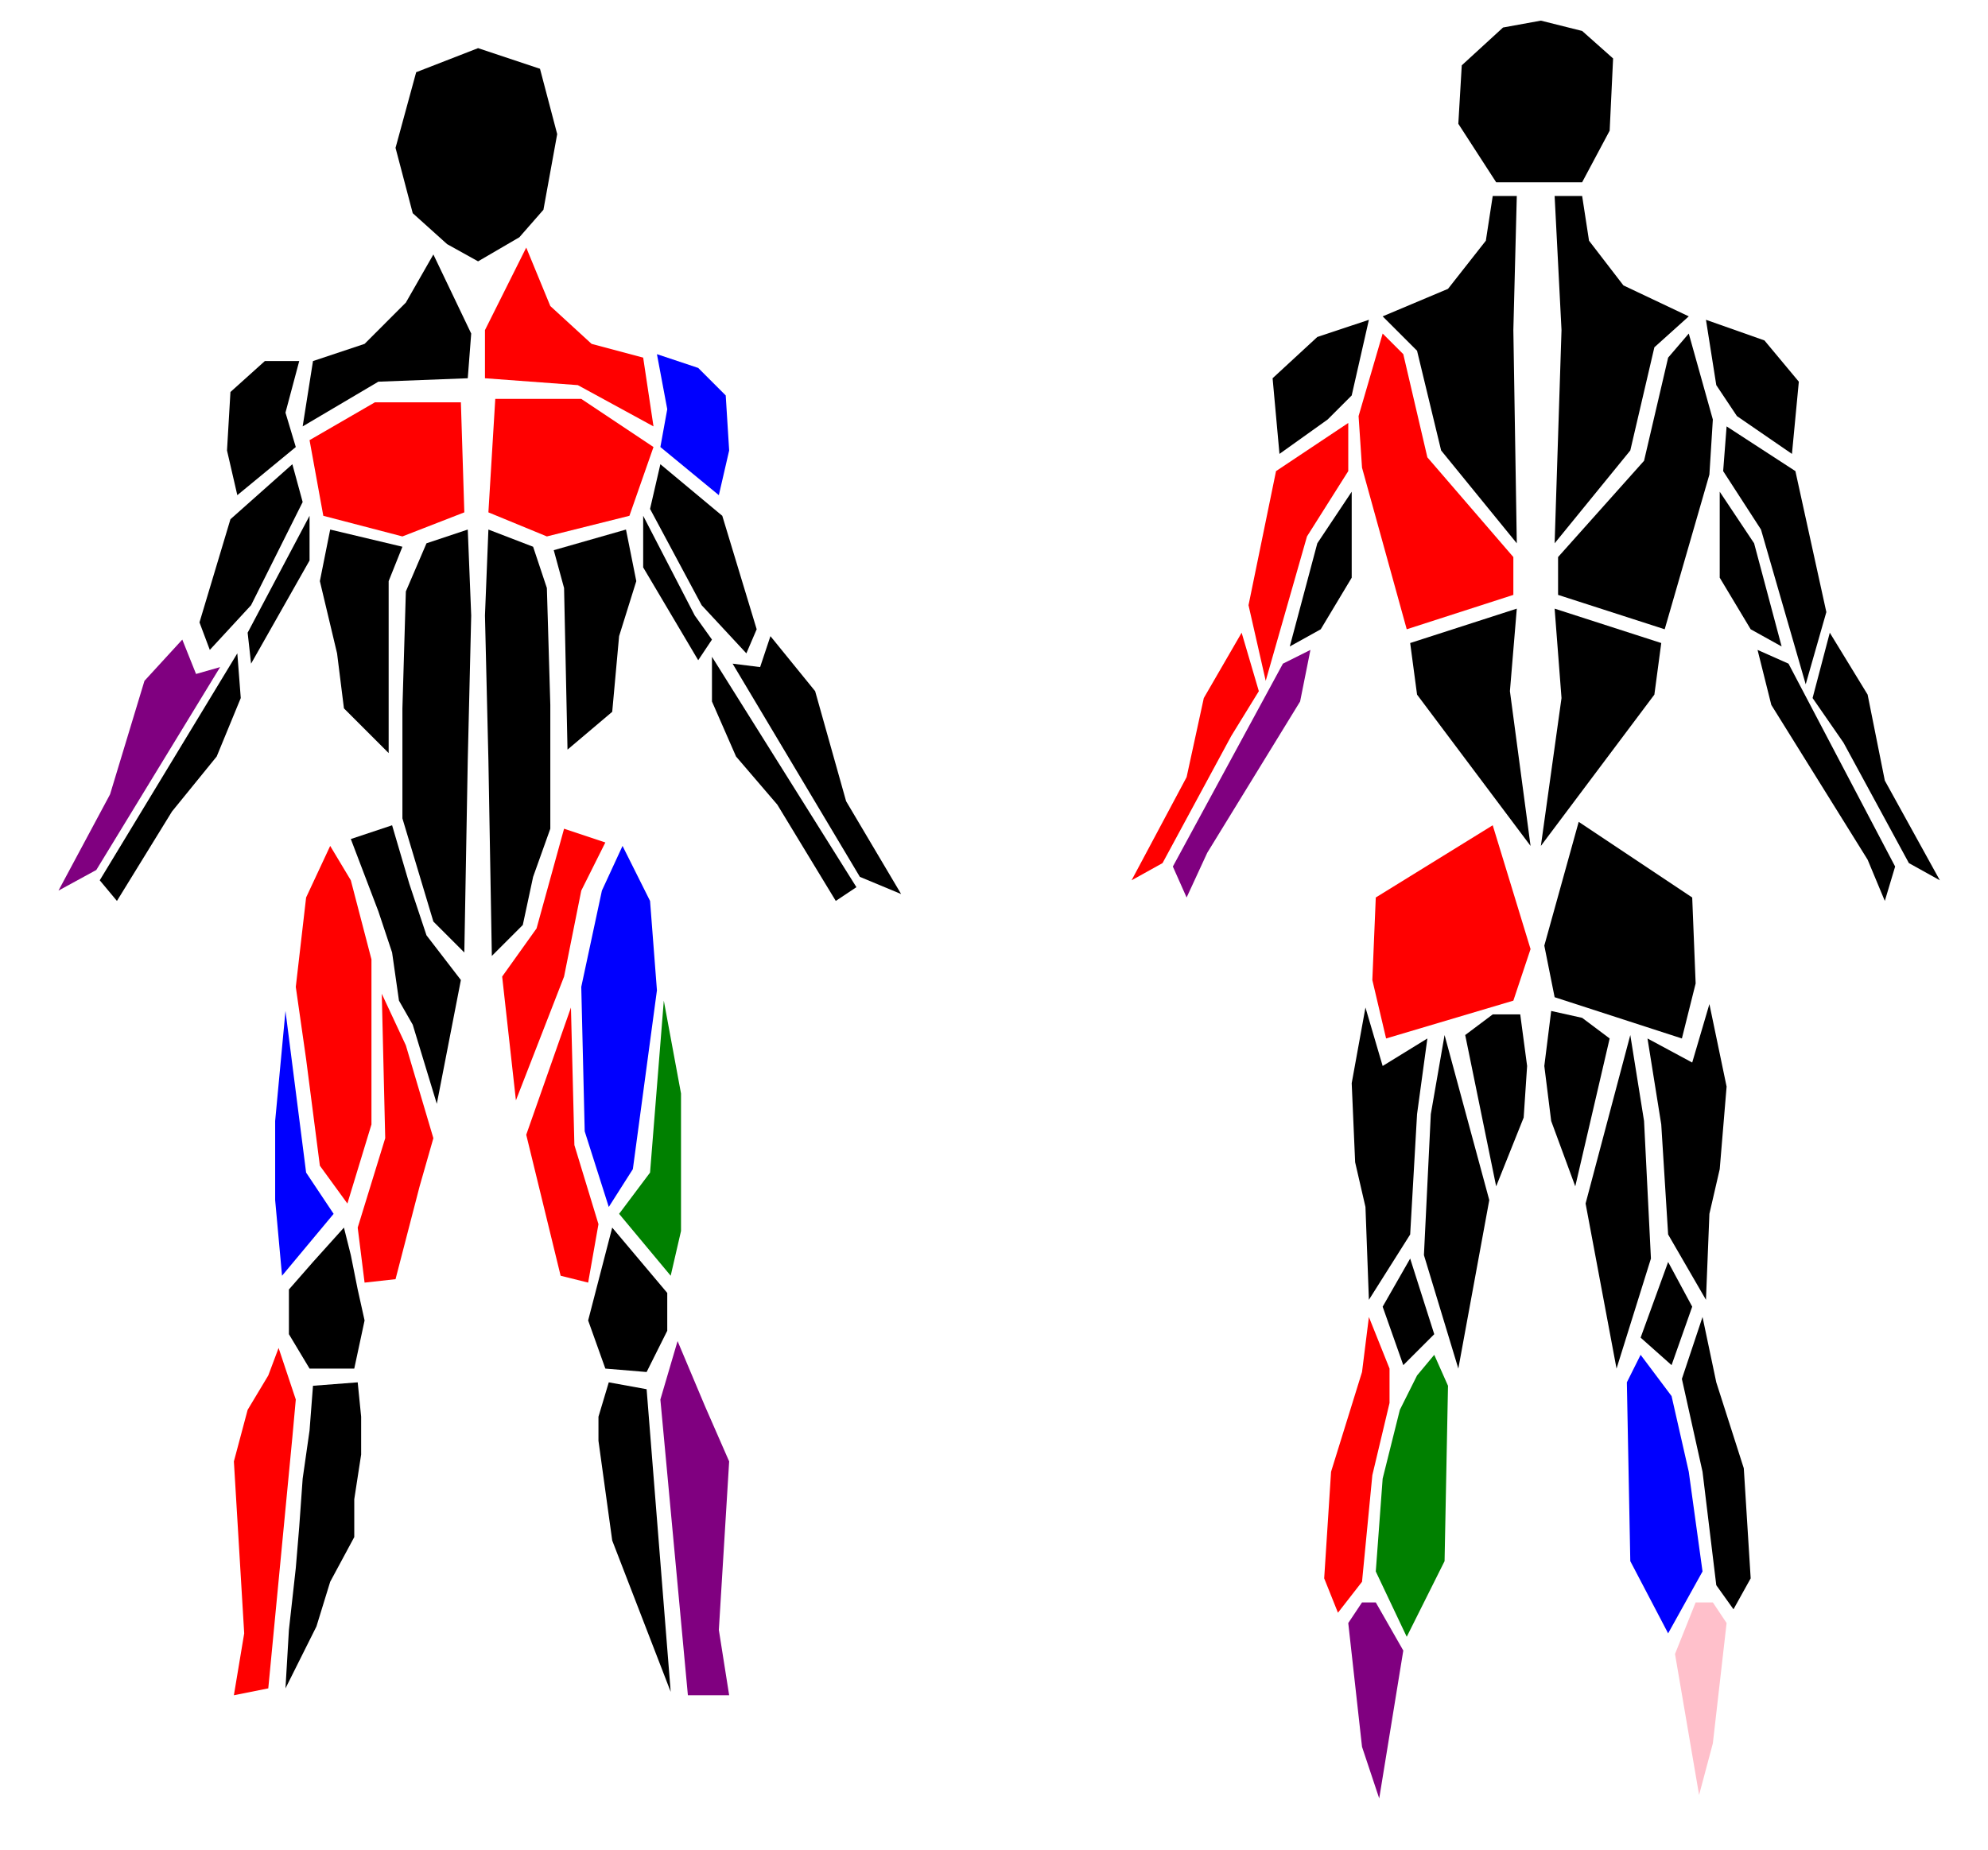 <svg version="1.1" id="Map" class="gen-by-synoptic-designer" xmlns="http://www.w3.org/2000/svg" xmlns:xlink="http://www.w3.org/1999/xlink" viewBox="0 0 578 538" xml:space="preserve"><image width="578" height="538" />

<polygon id="left-pec-mayoris" title="" points="144,116,142,149,159,156,183,150,190,130,169,116" fill='red'/>

<polygon id="right-pec-mayoris" title="" points="90,128,94,150,117,156,135,149,134,117,109,117" fill='red' />

<polygon id="left-rectus-abdominis" title="" points="155,159,159,171,160,205,160,241,155,255,152,269,143,278,142,221,141,179,142,154" fill='black' />

<polygon id="left-oblique" title="" points="185,169,182,154,161,160,164,171,165,218,178,207,180,185,182" fill='black' />

<polygon id="right-oblique" title="" points="100,206,98,190,93,169,96,154,117,159,113,169,113,219" fill='black' />

<polygon id="right-biceps-brachii-long-head" title="" points="58,181,61,189,73,176,88,146,85,135,67,151" fill='black' />

<polygon id="left-neck" title="" points="153,72,141,96,141,110,168,112,190,124,187,104,172,100,160,89" fill='red' />

<polygon id="right-neck" title="" points="88,124,91,105,106,100,118,88,126,74,137,97,136,110,110,111" fill='black' />

<polygon id="left-deltoids-front" title="" points="209,144,212,131,211,115,203,107,191,103,194,119,192,130" fill='blue' />

<polygon id="right-deltoids-front" title="" points="86,130,69,144,66,131,67,114,77,105,87,105,83,120" fill='black' />

<polygon id="head-front" title="" points="121,21,115,43,120,62,130,71,139,76,151,69,158,61,162,39,157,20,139,14" fill='black' />

<polygon id="left-groin" title="" points="146,284,150,320,164,284,169,259,176,245,164,241,156,270" fill='red' />

<polygon id="right-groin" title="" points="134,285,127,321,120,298,116,291,114,277,110,265,102,244,114,240,119,257,124,272" fill='black' />

<polygon id="right-rectus-femoris" title="" points="102,256,108,279,108,327,101,350,93,339,89,308,86,287,89,261,96,246" fill='red' />

<polygon id="right-vastus-medialis" title="" points="112,331,111,289,118,304,126,331,122,345,115,372,106,373,104,357" fill='red' />

<polygon id="right-knee-front" title="" points="100,357,102,365,104,375,106,384,103,398,90,398,84,388,84,375,91,367" fill='black' />

<polygon id="left-tibialis-anterior" title="" points="192,407,197,390,205,409,212,425,209,474,212,493,200,493" fill='purple' />

<polygon id="left-shin" title="" points="195,492,188,404,177,402,174,412,174,419,178,448" fill='black' />

<polygon id="right-shin" title="" points="104,402,105,412,105,423,103,436,103,447,96,460,92,473,83,491,84,474,86,456,87,444,88,430,90,416,91,403" fill='black' />

<polygon id="right-tibialis-anterior" title="" points="78,491,85,418,86,407,81,392,78,400,72,410,68,425,71,475,68,493" fill='red' />

<polygon id="right-brachioradialis" title="" points="32,231,42,198,53,186,57,196,64,194,28,253,17,259" fill='purple' />

<polygon id="right-vastus-lateralis" title="" points="97,353,82,371,80,349,80,326,83,294,89,341" fill='blue' />

<polygon id="left-knee-front" title="" points="178,357,194,376,194,387,188,399,176,398,171,384" fill='black' />

<polygon id="left-vastus-lateralis" title="" points="193,291,198,318,198,358,195,371,180,353,189,341" fill='green' />

<polygon id="left-rectus-femorilis" title="" points="172,273,175,259,181,246,189,262,191,288,184,340,177,351,170,329,169,287,190" fill='blue' />

<polygon id="left-vastus-medialis" title="" points="163,371,153,330,166,293,167,333,174,356,171,373,171" fill='red' />

<polygon id="right-rectus-abdominis" title="" points="124,158,136,154,137,179,136,221,135,277,126,268,117,238,117,206,118,172" fill='black' />

<polygon id="left-brachioradialis" title="" points="224,185,221,194,213,193,250,255,262,260,246,233,237,201,186" fill='black' />

<polygon id="left-biceps-brachii-short-head" title="" points="187,150,187,165,203,192,207,186,202,179" fill='black' />

<polygon id="left-flexor-Ddigitorum" title="" points="207,191,207,204,214,220,226,234,243,262,249,258" fill='black' />
<polygon id="left-biceps-brachii-long-head" title="" points="192,135,189,148,204,176,217,190,220,183,210,150" fill='black' />

<polygon id="right-flexor-digitorum" title="" points="34,262,50,236,63,220,70,203,69,190,29,256" fill='black' />

<polygon id="right-biceps-brachii-short-head" title="" points="72,184,90,150,90,163,73,193" fill='black' />


<!--  Back! -->


<polygon id="head-back" title="" points="448,6,437,8,425,19,424,36,435,53,460,53,468,38,469,17,460,9" fill='black' />

<polygon id="left-trapezius" title="" points="434,57,441,57,440,96,441,158,419,131,412,102,402,92,421,84,432,70" fill='black' />

<polygon id="right-trapezius" title="" points="452,57,460,57,462,70,472,83,491,92,481,101,474,131,452,158,454,96" fill='black' />

<polygon id="left-deltoids-back" title="" points="398,93,383,98,370,110,372,132,386,122,393,115" fill='black' /><polygon id="right-Deltoids-Back" title="" points="496,93,513,99,523,111,521,132,505,121,499,112" fill='black' />

<polygon id="left-latissimus-dorsi" title="" points="402,97,395,121,396,136,409,183,440,173,440,162,415,133,408,103" fill='red' />

<polygon id="right-latissimus-dorsi" title="" points="491,97,498,122,497,138,484,183,453,173,453,162,478,134,485,104" fill='black' />
<polygon id="left-triceps-lateral" title="" points="392,123,371,137,363,176,368,198,380,156,392,137" fill='red' />

<polygon id="right-triceps-lateral" title="" points="502,124,522,137,531,178,525,199,512,154,501,137" fill='black' />

<polygon id="right-triceps-medial" title="" points="500,143,510,158,518,188,509,183,500,168" fill='black' />


<polygon id="left-triceps-medial" title="" points="500,143,510,158,518,188,509,183,500,168" fill='black' transform= 'scale(1,-1) translate(893 00) rotate(180)' />


<polygon id="left-erector-spinae" title="" points="441,177,410,187,412,202,445,246,439,201" fill='black' />

<polygon id="right-erector-spinae" title="" points="452,177,483,187,481,202,448,246,454,203" fill='black' />

<polygon id="right-extensor-digitorum" title="" points="532,184,543,202,548,227,564,256,555,251,536,216,527,203" fill='black' />

<polygon id="right-flexor-carpi" title="" points="520,193,511,189,515,205,543,250,548,262,551,252" fill='black' />
<polygon id="left-extensor-digitorum" title="" points="361,184,350,203,345,226,329,256,338,251,358,214,366,201" fill='red' />
<polygon id="right-flexor-carpi" title="" points="373,193,381,189,378,204,351,248,345,261,341,252" fill='purple' />
<polygon id="left-glutes" title="" points="434,240,400,261,399,285,403,302,440,291,445,276" fill='red' />

<polygon id="right-glutes" title="" points="459,239,449,275,452,290,489,302,493,286,492,261" fill='black' />

<polygon id="left-groin" title="" points="442,295,434,295,426,301,435,345,443,325,444,310" fill='black' />

<polygon id="right-groin" title="" points="451,294,460,296,468,302,458,345,451,326,449,310" fill='black' />

<polygon id="left-outer-hamstring" title="" points="397,293,402,310,415,302,412,324,410,359,398,378,397,351,394,338,393,315" fill='black' />
<polygon id="right-outer-hamstring" title="" points="497,292,492,309,479,302,483,327,485,359,496,378,497,353,500,340,502,316" fill='black' />

<polygon id="left-inner-hamstring" title="" points="420,301,433,349,424,398,414,365,416,324" fill='black' />

<polygon id="left-inner-hamstring" title="" points="474,301,478,326,480,366,470,398,461,350" fill='black' />


<polygon id="left-knee-back" title="" points="410,366,402,380,408,397,417,388" fill='black' />

<polygon id="right-knee-back" title="" points="485,367,477,389,486,397,492,380" fill='black' />

<polygon id="left-outer-gastrocnemius" title="" points="398,383,396,399,387,428,385,459,389,469,396,460,399,429,404,408,404,398" fill='red' />

<polygon id="left-inner-gastrocnemius" title="" points="417,394,412,400,407,410,402,430,400,457,409,476,420,454,421,403" fill='green' />

<polygon id="right-inner-gastrocnemius" title="" points="477,394,473,402,474,454,485,475,495,457,491,428,486,406" fill='blue' />

<polygon id="right-outer-gastrocnemius" title="" points="495,383,499,402,507,427,509,459,504,468,499,461,495,428,489,401" fill='black' />

<polygon id="left-soleus" title="" points="396,466,400,466,408,480,401,523,396,508,392,472" fill='purple' />

<polygon id="right-soleus" title="" points="493,466,498,466,502,472,498,507,494,522,487,481" fill='pink' />

</svg>